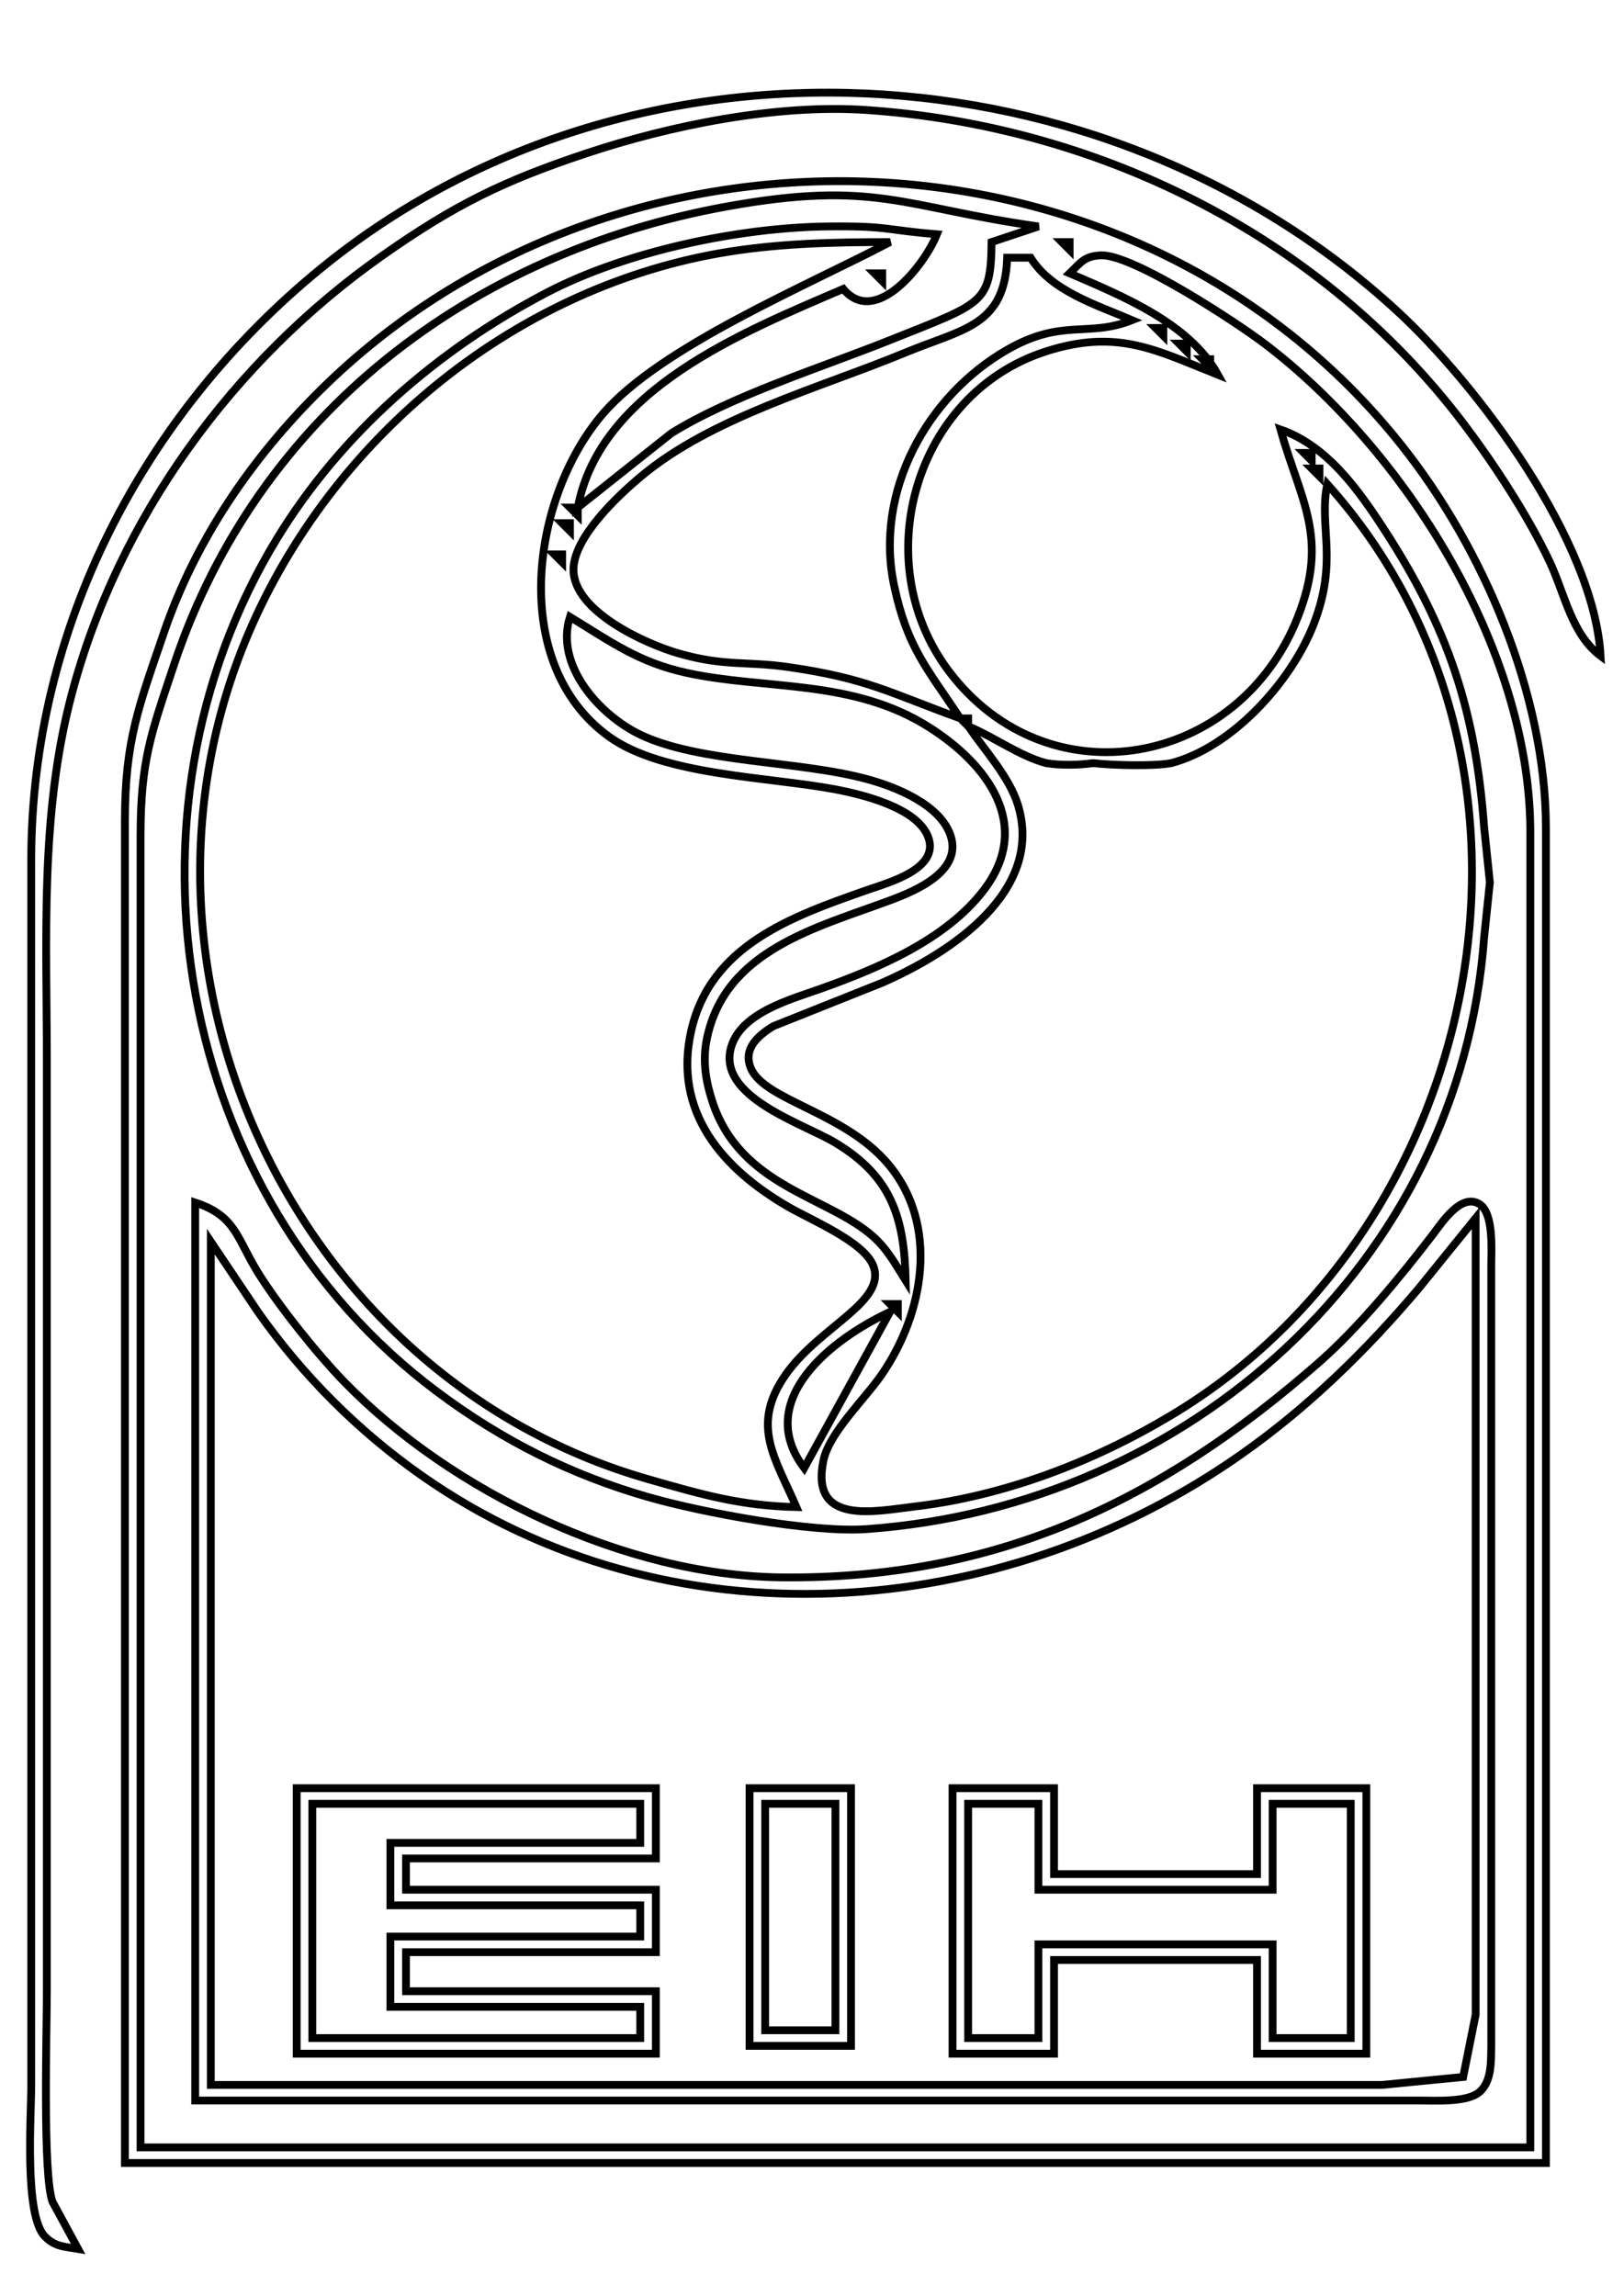<?xml version="1.0" encoding="UTF-8" standalone="no"?>
<!DOCTYPE svg PUBLIC "-//W3C//DTD SVG 20010904//EN"
              "http://www.w3.org/TR/2001/REC-SVG-20010904/DTD/svg10.dtd">

<svg xmlns="http://www.w3.org/2000/svg"
     width="36.691mm" height="51.861mm"
     viewBox="0 0 208 294">
  <path id="Selection"
        fill="none" stroke="black" stroke-width="1"
        d="M 10.00,288.00
           C 8.32,287.71 7.05,287.75 5.74,286.40
             3.09,283.69 4.00,271.11 4.00,267.00
             4.00,267.00 4.00,199.00 4.00,199.00
             4.00,199.00 4.00,140.00 4.00,140.00
             4.00,140.00 4.00,110.00 4.00,110.00
             4.05,80.44 18.30,53.04 41.00,34.46
             80.92,1.80 141.50,5.36 178.96,39.85
             189.41,49.47 204.19,69.37 205.00,84.00
             201.29,81.22 200.42,76.07 198.51,72.00
             195.61,65.81 190.71,58.39 186.49,53.00
             168.27,29.75 140.21,16.08 111.00,14.09
             99.49,13.30 85.89,16.04 75.00,19.67
             64.45,23.18 58.16,26.28 49.00,32.72
             29.89,46.16 15.14,66.31 9.16,89.00
             5.10,104.36 6.00,120.28 6.00,136.00
             6.00,136.00 6.00,204.00 6.00,204.00
             6.00,204.00 6.00,255.00 6.00,255.00
             6.00,260.01 5.45,278.45 6.72,281.96
             6.72,281.96 10.00,288.00 10.00,288.00 Z
           M 16.00,277.00
           C 16.00,277.00 16.00,105.00 16.00,105.00
             16.02,94.79 17.77,90.46 21.00,81.00
             25.05,69.17 32.16,58.75 41.00,50.00
             79.21,12.18 145.53,14.27 179.49,57.00
             190.01,70.24 197.97,88.93 198.00,106.00
             198.00,106.00 198.00,143.00 198.00,143.00
             198.00,143.00 198.00,277.00 198.00,277.00
             198.00,277.00 16.00,277.00 16.00,277.00 Z
           M 133.00,29.00
           C 115.73,26.57 112.13,22.99 93.00,26.46
             60.43,32.38 33.02,53.05 22.33,85.00
             19.34,93.95 18.02,97.36 18.00,107.00
             18.00,107.00 18.00,275.00 18.00,275.00
             18.00,275.00 196.00,275.00 196.00,275.00
             196.00,275.00 196.00,106.00 196.00,106.00
             195.73,82.85 179.98,57.73 162.00,44.04
             158.45,41.34 145.13,32.57 141.04,32.70
             138.86,32.77 138.38,33.68 137.00,35.00
             143.64,37.86 152.36,41.38 156.00,48.00
             148.06,44.84 143.12,42.07 134.00,44.99
             117.08,50.40 110.97,72.02 121.56,85.99
             134.29,102.78 158.69,98.16 166.23,79.00
             170.24,68.78 166.60,64.20 164.00,55.00
             170.03,57.10 174.03,62.79 177.41,68.00
             185.56,80.59 189.00,91.13 190.09,106.00
             190.09,106.00 190.82,113.00 190.82,113.00
             190.82,113.00 190.09,120.00 190.09,120.00
             187.03,161.83 152.10,192.89 111.00,195.82
             103.99,196.32 89.95,193.71 83.00,191.71
             73.05,188.85 64.32,184.46 56.00,178.24
             22.49,153.21 13.89,104.41 35.46,69.00
             43.69,55.50 56.06,44.78 70.00,37.49
             80.12,32.20 94.60,29.13 106.00,29.00
             113.88,28.91 113.21,29.45 120.00,30.00
             118.45,33.91 112.13,41.98 108.00,37.00
             95.11,42.55 76.85,49.84 74.00,65.00
             74.00,65.00 86.00,55.47 86.00,55.47
             93.89,50.60 105.21,47.07 114.00,43.55
             125.92,38.78 126.91,38.94 127.00,31.00
             127.00,31.00 133.00,29.00 133.00,29.00 Z
           M 114.00,31.00
           C 106.67,31.00 99.24,31.17 92.00,32.46
             65.38,37.21 42.44,56.32 31.87,81.00
             13.39,124.16 37.59,176.41 83.00,189.42
             89.80,191.37 94.82,192.84 102.00,193.00
             99.29,186.70 96.07,182.53 100.65,176.01
             104.97,169.87 113.68,166.66 111.83,162.06
             110.60,159.01 103.91,156.25 101.00,154.57
             92.58,149.71 86.17,142.43 88.53,132.00
             91.02,121.01 101.50,117.34 111.00,114.00
             113.76,113.03 120.56,111.26 118.83,107.06
             117.33,103.43 110.52,101.76 107.00,101.09
             98.41,99.47 84.90,99.31 78.02,94.35
             65.14,85.09 67.95,63.79 77.21,53.00
             84.62,44.37 103.47,36.55 114.00,31.00 Z
           M 137.00,31.00
           C 137.00,31.00 136.00,31.00 136.00,31.00
             136.00,31.00 137.00,32.00 137.00,32.00
             137.00,32.00 137.00,31.00 137.00,31.00 Z
           M 132.00,33.00
           C 132.00,33.00 129.00,33.00 129.00,33.00
             128.69,41.78 123.39,42.08 116.00,45.14
             105.04,49.67 91.17,53.41 82.09,61.02
             79.09,63.53 73.45,68.82 73.45,72.96
             73.45,78.28 82.65,82.46 87.00,83.70
             92.83,85.36 95.62,84.65 101.00,85.43
             111.14,86.89 113.98,88.75 123.00,92.00
             118.74,85.60 116.20,82.92 114.52,75.00
             111.97,63.03 118.65,50.73 129.00,44.79
             136.07,40.73 139.33,43.25 145.00,41.00
             140.48,39.05 134.67,37.31 132.00,33.00 Z
           M 113.00,35.00
           C 113.00,35.00 112.00,35.00 112.00,35.00
             112.00,35.00 113.00,36.00 113.00,36.00
             113.00,36.00 113.00,35.00 113.00,35.00 Z
           M 149.00,42.00
           C 149.00,42.00 148.00,42.00 148.00,42.00
             148.00,42.00 149.00,43.00 149.00,43.00
             149.00,43.00 149.00,42.00 149.00,42.00 Z
           M 152.00,44.00
           C 152.00,44.00 151.00,44.00 151.00,44.00
             151.00,44.00 152.00,45.00 152.00,45.00
             152.00,45.00 152.00,44.00 152.00,44.00 Z
           M 155.00,46.00
           C 155.00,46.00 154.00,46.00 154.00,46.00
             154.00,46.00 155.00,47.00 155.00,47.00
             155.00,47.00 155.00,46.00 155.00,46.00 Z
           M 168.00,58.00
           C 168.00,58.00 167.00,58.00 167.00,58.00
             167.00,58.00 168.00,59.00 168.00,59.00
             168.00,59.00 168.00,58.00 168.00,58.00 Z
           M 169.00,60.00
           C 169.00,60.00 168.00,60.00 168.00,60.00
             168.00,60.00 169.00,61.00 169.00,61.00
             169.00,61.00 169.00,60.00 169.00,60.00 Z
           M 170.00,62.00
           C 168.86,67.35 171.46,71.77 168.23,80.00
             165.35,87.33 157.85,95.67 150.00,97.73
             147.69,98.15 142.58,98.01 140.00,97.73
             138.11,97.99 135.83,98.03 134.00,97.73
             130.62,96.84 127.35,94.40 124.00,93.00
             126.11,96.05 129.27,99.53 130.35,103.00
             133.83,114.19 121.65,122.07 113.00,125.85
             113.00,125.85 99.06,131.41 99.06,131.41
             97.13,132.58 95.11,134.30 96.17,136.80
             97.91,140.94 108.09,142.39 113.73,149.04
             120.35,156.87 118.34,168.15 112.95,176.00
             110.74,179.21 106.23,183.44 105.47,187.00
             103.69,195.42 112.15,193.51 117.00,192.95
             128.60,191.60 140.04,187.21 150.00,181.25
             190.60,156.94 202.10,97.81 170.00,62.00 Z
           M 74.00,65.00
           C 74.00,65.00 73.00,65.00 73.00,65.00
             73.00,65.00 74.00,66.00 74.00,66.00
             74.00,66.00 74.00,65.00 74.00,65.00 Z
           M 73.00,67.00
           C 73.00,67.00 72.00,67.00 72.00,67.00
             72.00,67.00 73.00,68.00 73.00,68.00
             73.00,68.00 73.00,67.00 73.00,67.00 Z
           M 72.00,71.00
           C 72.00,71.00 71.00,71.00 71.00,71.00
             71.00,71.00 72.00,72.00 72.00,72.00
             72.00,72.00 72.00,71.00 72.00,71.00 Z
           M 73.00,79.00
           C 71.04,85.15 76.75,91.56 82.00,94.08
             89.50,97.68 102.30,97.41 111.00,99.76
             114.70,100.75 120.43,103.04 121.75,107.01
             123.27,111.58 117.28,114.08 114.00,115.30
             104.58,118.80 92.88,121.67 90.54,133.00
             89.97,135.78 90.36,138.33 91.22,141.00
             94.79,152.04 106.01,153.15 111.86,158.38
             113.69,160.02 114.72,161.96 116.00,164.00
             115.82,156.01 114.24,150.71 107.00,146.35
             102.83,143.84 91.72,140.48 93.66,134.04
             94.96,129.70 101.21,128.00 105.00,126.66
             112.40,124.04 121.21,120.33 126.06,113.91
             132.31,105.63 126.47,97.87 119.00,93.13
             109.23,86.93 98.14,88.37 88.00,86.18
             81.80,84.84 78.27,82.21 73.00,79.00 Z
           M 124.00,92.00
           C 124.00,92.00 123.00,92.00 123.00,92.00
             123.00,92.00 124.00,93.00 124.00,93.00
             124.00,93.00 124.00,92.00 124.00,92.00 Z
           M 25.00,154.00
           C 30.22,155.71 30.31,158.57 33.06,163.00
             35.70,167.23 40.63,173.41 44.09,176.96
             57.82,191.06 80.12,201.76 100.00,202.00
             127.48,202.32 148.61,192.31 168.99,174.42
             174.06,169.97 179.45,163.41 183.58,158.02
             184.70,156.55 187.13,152.80 189.44,154.17
             191.35,155.30 191.00,160.05 191.00,162.00
             191.00,162.00 191.00,244.00 191.00,244.00
             191.00,244.00 191.00,262.00 191.00,262.00
             190.96,263.95 191.10,266.63 189.40,267.98
             187.81,269.23 183.99,269.00 182.00,269.00
             182.00,269.00 25.00,269.00 25.00,269.00
             25.00,269.00 25.00,154.00 25.00,154.00 Z
           M 189.00,156.00
           C 189.00,156.00 181.71,165.00 181.71,165.00
             174.99,172.95 167.53,180.23 159.00,186.23
             128.12,207.96 85.54,211.10 54.00,188.96
             45.87,183.25 38.75,176.13 33.04,168.00
             33.04,168.00 27.00,159.00 27.00,159.00
             27.00,159.00 27.00,267.00 27.00,267.00
             27.00,267.00 151.00,267.00 151.00,267.00
             151.00,267.00 177.00,267.00 177.00,267.00
             177.00,267.00 187.40,265.98 187.40,265.98
             187.40,265.98 189.00,258.00 189.00,258.00
             189.00,258.00 189.00,156.00 189.00,156.00 Z
           M 115.00,167.00
           C 115.00,167.00 114.00,167.00 114.00,167.00
             114.00,167.00 115.00,168.00 115.00,168.00
             115.00,168.00 115.00,167.00 115.00,167.00 Z
           M 114.00,168.00
           C 106.55,171.45 96.45,179.33 103.00,188.00
             103.00,188.00 114.00,168.00 114.00,168.00 Z
           M 38.00,229.00
           C 38.00,229.00 84.00,229.00 84.00,229.00
             84.00,229.00 84.00,238.00 84.00,238.00
             84.00,238.00 52.00,238.00 52.00,238.00
             52.00,238.00 52.00,242.00 52.00,242.00
             52.00,242.00 84.00,242.00 84.00,242.00
             84.00,242.00 84.00,250.00 84.00,250.00
             84.00,250.00 52.00,250.00 52.00,250.00
             52.00,250.00 52.00,255.00 52.00,255.00
             52.00,255.00 84.00,255.00 84.00,255.00
             84.00,255.00 84.00,263.00 84.00,263.00
             84.00,263.00 38.00,263.00 38.00,263.00
             38.00,263.00 38.00,229.00 38.00,229.00 Z
           M 96.00,229.00
           C 96.00,229.00 109.00,229.00 109.00,229.00
             109.00,229.00 109.00,262.00 109.00,262.00
             109.00,262.00 96.00,262.00 96.00,262.00
             96.00,262.00 96.00,229.00 96.00,229.00 Z
           M 122.00,229.00
           C 122.00,229.00 135.00,229.00 135.00,229.00
             135.00,229.00 135.00,240.00 135.00,240.00
             135.00,240.00 161.00,240.00 161.00,240.00
             161.00,240.00 161.00,229.00 161.00,229.00
             161.00,229.00 175.00,229.00 175.00,229.00
             175.00,229.00 175.00,263.00 175.00,263.00
             175.00,263.00 161.00,263.00 161.00,263.00
             161.00,263.00 161.00,251.00 161.00,251.00
             161.00,251.00 135.00,251.00 135.00,251.00
             135.00,251.00 135.00,263.00 135.00,263.00
             135.00,263.00 122.00,263.00 122.00,263.00
             122.00,263.00 122.00,229.00 122.00,229.00 Z
           M 82.00,231.00
           C 82.00,231.00 40.00,231.00 40.00,231.00
             40.00,231.00 40.00,261.00 40.00,261.00
             40.00,261.00 82.00,261.00 82.00,261.00
             82.00,261.00 82.00,257.00 82.00,257.00
             82.00,257.00 50.00,257.00 50.00,257.00
             50.00,257.00 50.00,248.00 50.00,248.00
             50.00,248.00 82.00,248.00 82.00,248.00
             82.00,248.00 82.00,244.00 82.00,244.00
             82.00,244.00 50.00,244.00 50.00,244.00
             50.00,244.00 50.00,236.00 50.00,236.00
             50.00,236.00 82.00,236.00 82.00,236.00
             82.00,236.00 82.00,231.00 82.00,231.00 Z
           M 107.00,231.00
           C 107.00,231.00 98.00,231.00 98.00,231.00
             98.00,231.00 98.00,260.00 98.00,260.00
             98.00,260.00 107.00,260.00 107.00,260.00
             107.00,260.00 107.00,231.00 107.00,231.00 Z
           M 133.00,231.00
           C 133.00,231.00 124.00,231.00 124.00,231.00
             124.00,231.00 124.00,261.00 124.00,261.00
             124.00,261.00 133.00,261.00 133.00,261.00
             133.00,261.00 133.00,249.00 133.00,249.00
             133.00,249.00 163.00,249.00 163.00,249.00
             163.00,249.00 163.00,261.00 163.00,261.00
             163.00,261.00 173.00,261.00 173.00,261.00
             173.00,261.00 173.00,231.00 173.00,231.00
             173.00,231.00 163.00,231.00 163.00,231.00
             163.00,231.00 163.00,242.00 163.00,242.00
             163.00,242.00 133.00,242.00 133.00,242.00
             133.00,242.00 133.00,231.00 133.00,231.00 Z" />
</svg>
